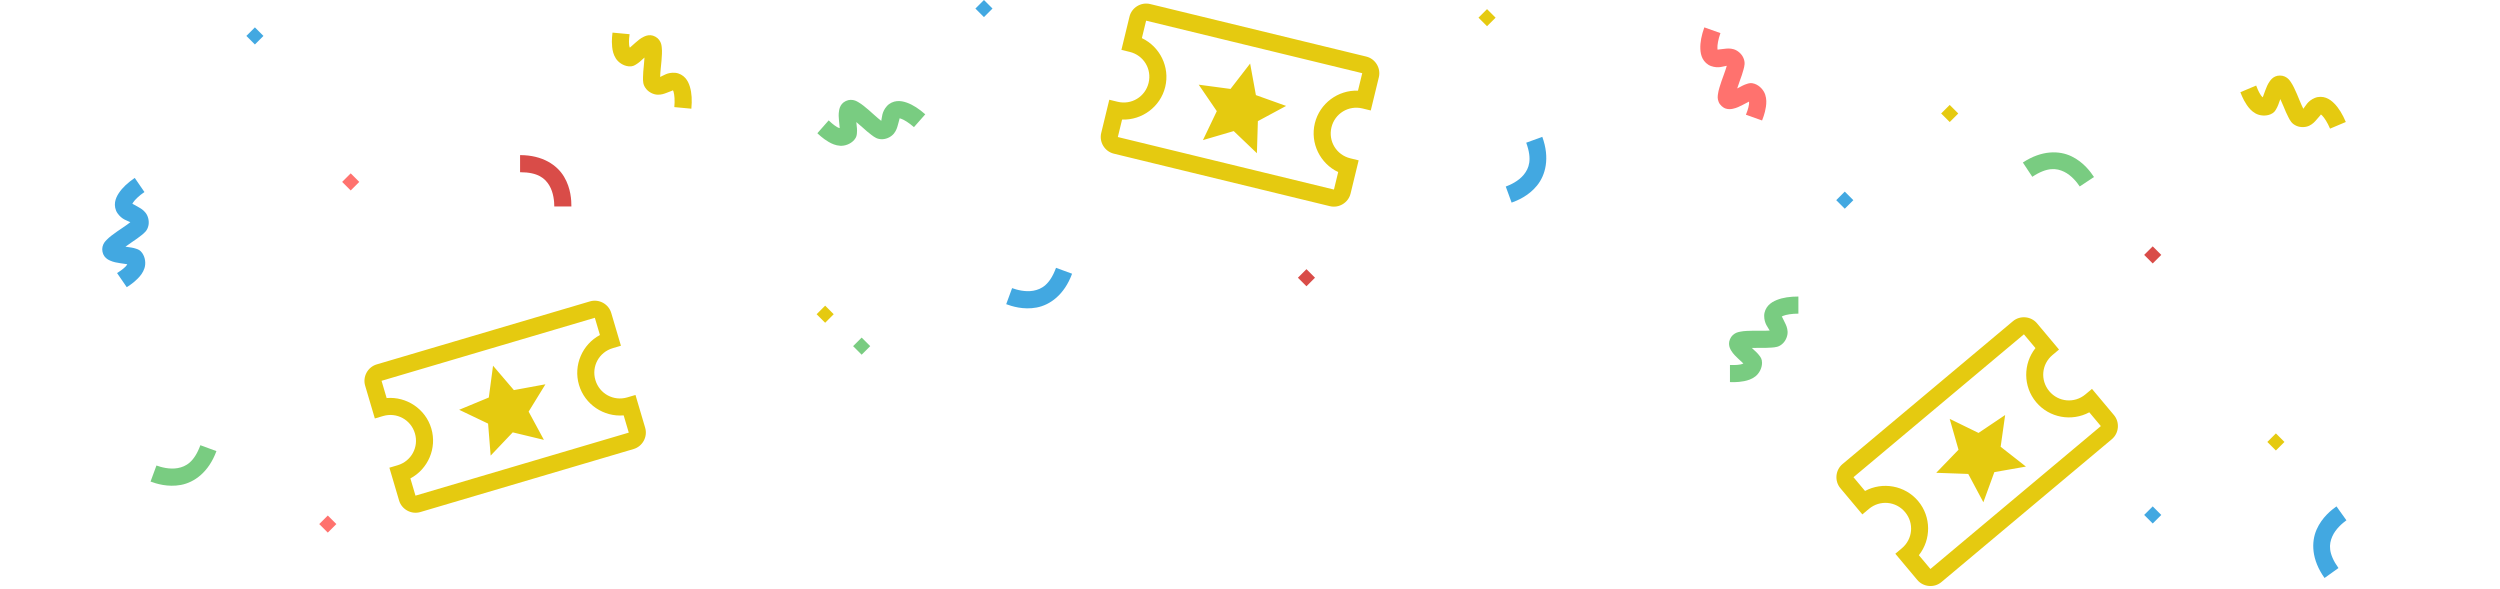 <svg width="548" height="129" viewBox="0 0 548 129" fill="none" xmlns="http://www.w3.org/2000/svg">
<path d="M114 34V37.75C117.956 37.75 119.481 39.102 120.416 40.665C121.351 42.228 121.5 44.23 121.5 45.25H125.25C125.25 43.975 125.164 41.289 123.639 38.739C122.113 36.188 118.95 34 114 34Z" fill="#D94C48"/>
<path d="M338.072 30L334.548 31.282C335.9 35 335.151 36.894 334.001 38.307C332.852 39.721 331.021 40.545 330.063 40.893L331.345 44.417C332.543 43.982 335.038 42.983 336.913 40.678C338.788 38.372 339.764 34.652 338.072 30Z" fill="#42A8E1"/>
<path d="M443.412 35.625L445.481 38.753C448.781 36.57 450.798 36.856 452.44 37.644C454.083 38.432 455.311 40.02 455.874 40.87L459.002 38.801C458.298 37.738 456.745 35.545 454.066 34.26C451.386 32.974 447.541 32.894 443.412 35.625Z" fill="#79CC81"/>
<path d="M235 60L231.48 58.706C230.115 62.419 228.32 63.383 226.53 63.722C224.74 64.06 222.81 63.508 221.853 63.157L220.559 66.676C221.755 67.116 224.306 67.963 227.226 67.411C230.146 66.859 233.292 64.646 235 60Z" fill="#42A8E1"/>
<path d="M47.441 98.883L43.922 97.589C42.556 101.302 40.762 102.266 38.972 102.604C37.181 102.943 35.251 102.391 34.294 102.039L33 105.559C34.197 105.999 36.747 106.846 39.667 106.294C42.587 105.742 45.733 103.529 47.441 98.883Z" fill="#79CC81"/>
<path d="M509.539 126.693L512.59 124.514C510.291 121.294 510.504 119.268 511.233 117.598C511.961 115.929 513.504 114.644 514.334 114.051L512.154 111C511.116 111.741 508.981 113.372 507.792 116.096C506.604 118.82 506.662 122.666 509.539 126.693Z" fill="#42A8E1"/>
<path d="M394.207 65C392.398 65 390.805 65.218 389.46 65.762C388.788 66.034 388.157 66.386 387.629 66.948C387.101 67.51 386.707 68.352 386.707 69.219C386.707 70.952 387.585 71.802 387.9 72.427C387.911 72.447 387.906 72.437 387.915 72.456C387.418 72.497 386.681 72.507 385.784 72.5C384.889 72.493 383.836 72.477 382.854 72.537C382.363 72.566 381.894 72.61 381.418 72.712C380.942 72.814 380.442 72.905 379.836 73.445C379.327 73.897 378.975 74.727 379.001 75.386C379.028 76.045 379.263 76.5 379.485 76.865C379.928 77.596 380.455 78.092 380.979 78.586C381.422 79.005 381.82 79.362 382.144 79.67C381.98 79.744 381.869 79.818 381.587 79.876C381.138 79.967 380.607 80.006 380.173 80.015C379.739 80.023 379.551 80 379.207 80V83.75C379.096 83.75 379.67 83.776 380.247 83.765C380.823 83.753 381.553 83.704 382.334 83.545C383.115 83.386 383.972 83.131 384.773 82.512C385.573 81.893 386.238 80.748 386.238 79.531C386.238 78.688 385.92 78.312 385.696 78.001C385.472 77.689 385.245 77.447 385.007 77.21C384.676 76.879 384.333 76.579 383.997 76.272C384.578 76.263 385.154 76.245 385.754 76.25C386.698 76.257 387.547 76.265 388.34 76.191C389.132 76.118 389.961 76.116 390.845 75.232C391.523 74.553 391.887 73.514 391.841 72.683C391.794 71.852 391.507 71.243 391.255 70.742C390.813 69.866 390.622 69.394 390.559 69.409C390.639 69.354 390.667 69.314 390.867 69.233C391.514 68.971 392.734 68.75 394.207 68.75V65Z" fill="#79CC81"/>
<path d="M514.203 26.741C513.5 25.075 512.68 23.692 511.656 22.664C511.144 22.151 510.574 21.707 509.851 21.438C509.128 21.17 508.198 21.134 507.4 21.471C505.804 22.145 505.362 23.285 504.909 23.818C504.894 23.836 504.902 23.827 504.887 23.843C504.656 23.401 504.361 22.726 504.018 21.896C503.677 21.069 503.282 20.093 502.846 19.211C502.627 18.77 502.405 18.356 502.126 17.957C501.846 17.558 501.568 17.132 500.836 16.784C500.221 16.491 499.32 16.489 498.723 16.769C498.126 17.05 497.798 17.444 497.548 17.79C497.046 18.483 496.795 19.161 496.543 19.836C496.33 20.407 496.155 20.912 495.997 21.33C495.865 21.208 495.754 21.134 495.591 20.897C495.333 20.519 495.09 20.045 494.914 19.649C494.737 19.252 494.685 19.07 494.551 18.752L491.096 20.21C491.053 20.108 491.252 20.647 491.487 21.174C491.722 21.701 492.051 22.354 492.501 23.012C492.951 23.67 493.519 24.361 494.401 24.857C495.282 25.354 496.596 25.521 497.717 25.048C498.494 24.72 498.717 24.281 498.916 23.954C499.116 23.626 499.251 23.324 499.377 23.012C499.553 22.578 499.696 22.145 499.848 21.716C500.083 22.249 500.323 22.772 500.552 23.327C500.912 24.2 501.235 24.985 501.611 25.686C501.987 26.388 502.311 27.151 503.469 27.621C504.358 27.983 505.457 27.914 506.204 27.548C506.952 27.182 507.402 26.681 507.765 26.254C508.4 25.506 508.761 25.146 508.722 25.094C508.805 25.147 508.852 25.157 509.004 25.309C509.497 25.804 510.175 26.842 510.748 28.199L514.203 26.741Z" fill="#E5CA10"/>
<path d="M202.818 25.057C201.462 23.861 200.123 22.971 198.754 22.489C198.07 22.249 197.364 22.096 196.596 22.168C195.829 22.241 194.975 22.611 194.402 23.261C193.256 24.561 193.353 25.78 193.176 26.457C193.171 26.479 193.174 26.468 193.168 26.489C192.768 26.191 192.209 25.711 191.54 25.112C190.874 24.515 190.094 23.806 189.318 23.202C188.931 22.899 188.55 22.623 188.125 22.384C187.701 22.146 187.266 21.883 186.454 21.887C185.773 21.89 184.96 22.279 184.545 22.791C184.129 23.303 184.004 23.8 183.929 24.22C183.778 25.062 183.845 25.782 183.911 26.5C183.967 27.106 184.029 27.637 184.068 28.083C183.896 28.029 183.764 28.012 183.514 27.869C183.117 27.64 182.693 27.319 182.362 27.038C182.031 26.757 181.905 26.616 181.647 26.388L179.167 29.201C179.084 29.128 179.497 29.526 179.937 29.899C180.377 30.272 180.957 30.717 181.648 31.115C182.339 31.512 183.15 31.888 184.16 31.953C185.17 32.018 186.426 31.599 187.231 30.686C187.789 30.053 187.799 29.561 187.836 29.18C187.874 28.798 187.865 28.467 187.843 28.131C187.813 27.663 187.755 27.212 187.705 26.759C188.148 27.137 188.591 27.505 189.038 27.905C189.741 28.535 190.373 29.102 191.016 29.571C191.659 30.04 192.282 30.587 193.53 30.508C194.487 30.448 195.448 29.91 195.962 29.255C196.477 28.601 196.665 27.955 196.807 27.412C197.054 26.463 197.223 25.982 197.166 25.952C197.263 25.963 197.31 25.952 197.513 26.023C198.172 26.255 199.233 26.896 200.338 27.87L202.818 25.057Z" fill="#79CC81"/>
<path d="M151.547 23.825C151.715 22.024 151.646 20.418 151.229 19.028C151.02 18.334 150.728 17.673 150.217 17.095C149.707 16.517 148.905 16.046 148.042 15.965C146.317 15.805 145.389 16.601 144.737 16.856C144.716 16.865 144.727 16.861 144.707 16.868C144.712 16.369 144.77 15.635 144.861 14.742C144.951 13.852 145.065 12.805 145.096 11.822C145.112 11.33 145.112 10.859 145.054 10.376C144.997 9.892 144.954 9.385 144.472 8.733C144.069 8.183 143.276 7.756 142.617 7.721C141.958 7.687 141.484 7.878 141.099 8.065C140.33 8.439 139.787 8.917 139.247 9.393C138.789 9.796 138.396 10.158 138.059 10.452C138.001 10.282 137.938 10.165 137.907 9.879C137.857 9.423 137.868 8.891 137.899 8.458C137.931 8.025 137.972 7.84 138.004 7.497L134.27 7.149C134.28 7.039 134.201 7.608 134.159 8.183C134.116 8.759 134.098 9.489 134.184 10.282C134.269 11.075 134.443 11.952 134.986 12.806C135.528 13.661 136.606 14.429 137.818 14.542C138.658 14.62 139.062 14.338 139.392 14.144C139.723 13.95 139.985 13.747 140.244 13.532C140.604 13.232 140.934 12.919 141.271 12.613C141.226 13.193 141.19 13.768 141.13 14.365C141.035 15.304 140.949 16.149 140.948 16.945C140.948 17.74 140.873 18.566 141.671 19.528C142.284 20.266 143.284 20.725 144.116 20.756C144.948 20.787 145.581 20.558 146.103 20.353C147.016 19.994 147.504 19.847 147.495 19.784C147.543 19.869 147.58 19.9 147.642 20.106C147.842 20.775 147.95 22.01 147.813 23.477L151.547 23.825Z" fill="#E5CA10"/>
<path d="M29.536 39C28.045 40.024 26.855 41.105 26.055 42.315C25.654 42.919 25.334 43.567 25.217 44.329C25.099 45.091 25.251 46.009 25.741 46.723C26.722 48.152 27.928 48.355 28.541 48.692C28.561 48.703 28.551 48.697 28.57 48.708C28.183 49.023 27.581 49.449 26.837 49.951C26.096 50.451 25.219 51.034 24.443 51.639C24.055 51.942 23.694 52.243 23.359 52.597C23.024 52.95 22.663 53.308 22.469 54.096C22.305 54.757 22.485 55.641 22.88 56.169C23.275 56.697 23.726 56.939 24.116 57.115C24.895 57.466 25.61 57.577 26.322 57.688C26.924 57.782 27.454 57.851 27.895 57.922C27.802 58.076 27.752 58.2 27.552 58.407C27.234 58.736 26.819 59.069 26.466 59.321C26.113 59.574 25.945 59.661 25.66 59.856L27.783 62.948C27.692 63.01 28.18 62.707 28.649 62.371C29.118 62.036 29.691 61.582 30.245 61.009C30.799 60.435 31.362 59.74 31.671 58.777C31.981 57.813 31.88 56.493 31.192 55.49C30.714 54.795 30.239 54.665 29.878 54.535C29.518 54.405 29.194 54.334 28.863 54.273C28.402 54.188 27.95 54.134 27.499 54.072C27.974 53.735 28.438 53.394 28.936 53.059C29.718 52.531 30.422 52.056 31.034 51.547C31.646 51.038 32.328 50.567 32.556 49.338C32.731 48.395 32.444 47.332 31.935 46.673C31.426 46.014 30.845 45.675 30.353 45.405C29.493 44.933 29.068 44.652 29.025 44.7C29.06 44.608 29.06 44.56 29.179 44.381C29.564 43.798 30.445 42.925 31.659 42.092L29.536 39Z" fill="#42A8E1"/>
<path d="M373.585 5.999C372.98 7.703 372.653 9.277 372.716 10.727C372.748 11.451 372.869 12.164 373.222 12.849C373.575 13.535 374.236 14.188 375.053 14.478C376.686 15.057 377.781 14.514 378.476 14.426C378.498 14.423 378.487 14.424 378.508 14.422C378.381 14.904 378.144 15.602 377.837 16.445C377.531 17.286 377.164 18.273 376.892 19.218C376.755 19.691 376.64 20.147 376.577 20.63C376.514 21.113 376.432 21.615 376.738 22.366C376.994 22.997 377.658 23.607 378.288 23.802C378.918 23.997 379.426 23.928 379.844 23.841C380.682 23.668 381.325 23.337 381.966 23.009C382.508 22.731 382.978 22.476 383.377 22.273C383.391 22.452 383.424 22.582 383.384 22.867C383.32 23.32 383.18 23.833 383.043 24.245C382.905 24.657 382.821 24.827 382.705 25.152L386.24 26.406C386.203 26.51 386.419 25.978 386.601 25.43C386.783 24.883 386.981 24.179 387.092 23.39C387.204 22.6 387.25 21.707 386.935 20.746C386.619 19.784 385.762 18.775 384.615 18.368C383.82 18.086 383.359 18.26 382.991 18.367C382.623 18.474 382.319 18.607 382.015 18.752C381.593 18.953 381.195 19.176 380.794 19.391C380.98 18.839 381.156 18.291 381.361 17.727C381.684 16.84 381.975 16.042 382.17 15.271C382.366 14.499 382.641 13.717 382.104 12.589C381.691 11.723 380.834 11.032 380.035 10.798C379.236 10.564 378.566 10.63 378.01 10.701C377.037 10.824 376.528 10.847 376.521 10.911C376.495 10.817 376.467 10.778 376.458 10.562C376.428 9.864 376.627 8.641 377.119 7.253L373.585 5.999Z" fill="#FF726E"/>
<path d="M252.115 0.886C250.123 0.402 248.069 1.652 247.585 3.644L246.257 9.11L245.814 10.932L247.636 11.375C250.678 12.114 252.513 15.126 251.773 18.169C251.034 21.212 248.022 23.046 244.979 22.306L243.157 21.863L242.271 25.507L241.386 29.151C240.902 31.143 242.152 33.197 244.144 33.681L291.515 45.194C293.506 45.678 295.56 44.427 296.044 42.436L297.373 36.97L297.816 35.148L295.994 34.705C292.951 33.966 291.117 30.954 291.856 27.911C292.596 24.868 295.608 23.034 298.651 23.773L300.473 24.216L301.358 20.572L302.244 16.928C302.728 14.937 301.477 12.883 299.486 12.399L252.115 0.886ZM251.229 4.53L298.6 16.043L297.669 19.872L297.662 19.87C293.314 19.717 289.278 22.641 288.212 27.025C287.147 31.409 289.397 35.862 293.331 37.721L292.401 41.55L245.03 30.037L245.96 26.208L245.967 26.21C250.316 26.363 254.352 23.439 255.417 19.055C256.483 14.671 254.232 10.218 250.298 8.359L251.229 4.53ZM274.029 13.93L269.729 19.495L262.758 18.562L266.722 24.365L263.686 30.712L270.431 28.733L275.515 33.587L275.725 26.553L281.917 23.219L275.295 20.848L274.029 13.93Z" fill="#E5CA10"/>
<path d="M82.573 79.877C80.607 80.458 79.459 82.57 80.039 84.536L81.633 89.93L82.165 91.728L83.963 91.197C86.966 90.31 90.064 91.994 90.951 94.997C91.839 98 90.154 101.098 87.151 101.986L85.353 102.517L86.415 106.113L87.478 109.71C88.059 111.675 90.171 112.824 92.137 112.243L138.889 98.428C140.854 97.847 142.003 95.735 141.422 93.769L139.828 88.375L139.297 86.577L137.499 87.108C134.496 87.996 131.398 86.311 130.51 83.308C129.623 80.305 131.308 77.207 134.311 76.319L136.109 75.788L135.046 72.192L133.983 68.595C133.403 66.63 131.29 65.481 129.324 66.062L82.573 79.877ZM83.635 83.473L130.387 69.658L131.504 73.437L131.497 73.439C127.658 75.489 125.635 80.044 126.914 84.371C128.192 88.697 132.373 91.419 136.709 91.053L137.826 94.832L91.074 108.647L89.958 104.868L89.965 104.866C93.803 102.816 95.826 98.261 94.547 93.935C93.269 89.608 89.088 86.886 84.752 87.252L83.635 83.473ZM108.074 80.162L107.148 87.133L100.65 89.825L106.99 92.855L107.551 99.868L112.391 94.772L119.224 96.418L115.876 90.229L119.558 84.238L112.641 85.51L108.074 80.162Z" fill="#E5CA10"/>
<path d="M403.874 101.728C402.303 103.044 402.092 105.44 403.409 107.01L407.023 111.321L408.227 112.758L409.664 111.553C412.064 109.542 415.577 109.851 417.589 112.25C419.6 114.65 419.291 118.163 416.892 120.175L415.455 121.379L417.864 124.253L420.273 127.127C421.59 128.698 423.985 128.908 425.556 127.592L462.915 96.273C464.486 94.956 464.696 92.561 463.38 90.99L459.766 86.679L458.561 85.243L457.125 86.447C454.725 88.459 451.212 88.15 449.2 85.75C447.189 83.35 447.498 79.837 449.897 77.826L451.334 76.621L448.925 73.747L446.516 70.874C445.199 69.303 442.804 69.092 441.233 70.409L403.874 101.728ZM406.283 104.601L443.642 73.283L446.173 76.302L446.168 76.307C443.466 79.718 443.428 84.702 446.326 88.159C449.225 91.617 454.144 92.445 457.974 90.379L460.506 93.399L423.147 124.718L420.615 121.698L420.621 121.693C423.323 118.283 423.361 113.299 420.462 109.841C417.564 106.384 412.644 105.556 408.814 107.621L406.283 104.601ZM427.372 91.816L429.304 98.578L424.419 103.639L431.441 103.887L434.753 110.095L437.159 103.491L444.082 102.275L438.542 97.935L439.528 90.972L433.693 94.898L427.372 91.816Z" fill="#E5CA10"/>
<path d="M179 68.875L180.875 67L182.75 68.875L180.875 70.75L179 68.875Z" fill="#E5CA10"/>
<path d="M187 75.875L188.875 74L190.75 75.875L188.875 77.75L187 75.875Z" fill="#79CC81"/>
<path d="M425.5 24.875L427.375 23L429.25 24.875L427.375 26.75L425.5 24.875Z" fill="#E5CA10"/>
<path d="M54 7.875L55.875 6L57.75 7.875L55.875 9.75L54 7.875Z" fill="#42A8E1"/>
<path d="M284.5 60.875L286.375 59L288.25 60.875L286.375 62.75L284.5 60.875Z" fill="#D94C48"/>
<path d="M402.5 43.875L404.375 42L406.25 43.875L404.375 45.75L402.5 43.875Z" fill="#42A8E1"/>
<path d="M470 55.875L471.875 54L473.75 55.875L471.875 57.75L470 55.875Z" fill="#D94C48"/>
<path d="M470 112.875L471.875 111L473.75 112.875L471.875 114.75L470 112.875Z" fill="#42A8E1"/>
<path d="M497 96.875L498.875 95L500.75 96.875L498.875 98.75L497 96.875Z" fill="#E5CA10"/>
<path d="M213.806 1.875L215.681 0L217.556 1.875L215.681 3.75L213.806 1.875Z" fill="#42A8E1"/>
<path d="M75 39.875L76.875 38L78.75 39.875L76.875 41.75L75 39.875Z" fill="#FF726E"/>
<path d="M69.977 114.875L71.852 113L73.727 114.875L71.852 116.75L69.977 114.875Z" fill="#FF726E"/>
<path d="M324.083 3.875L325.958 2L327.833 3.875L325.958 5.75L324.083 3.875Z" fill="#E5CA10"/>
</svg>
